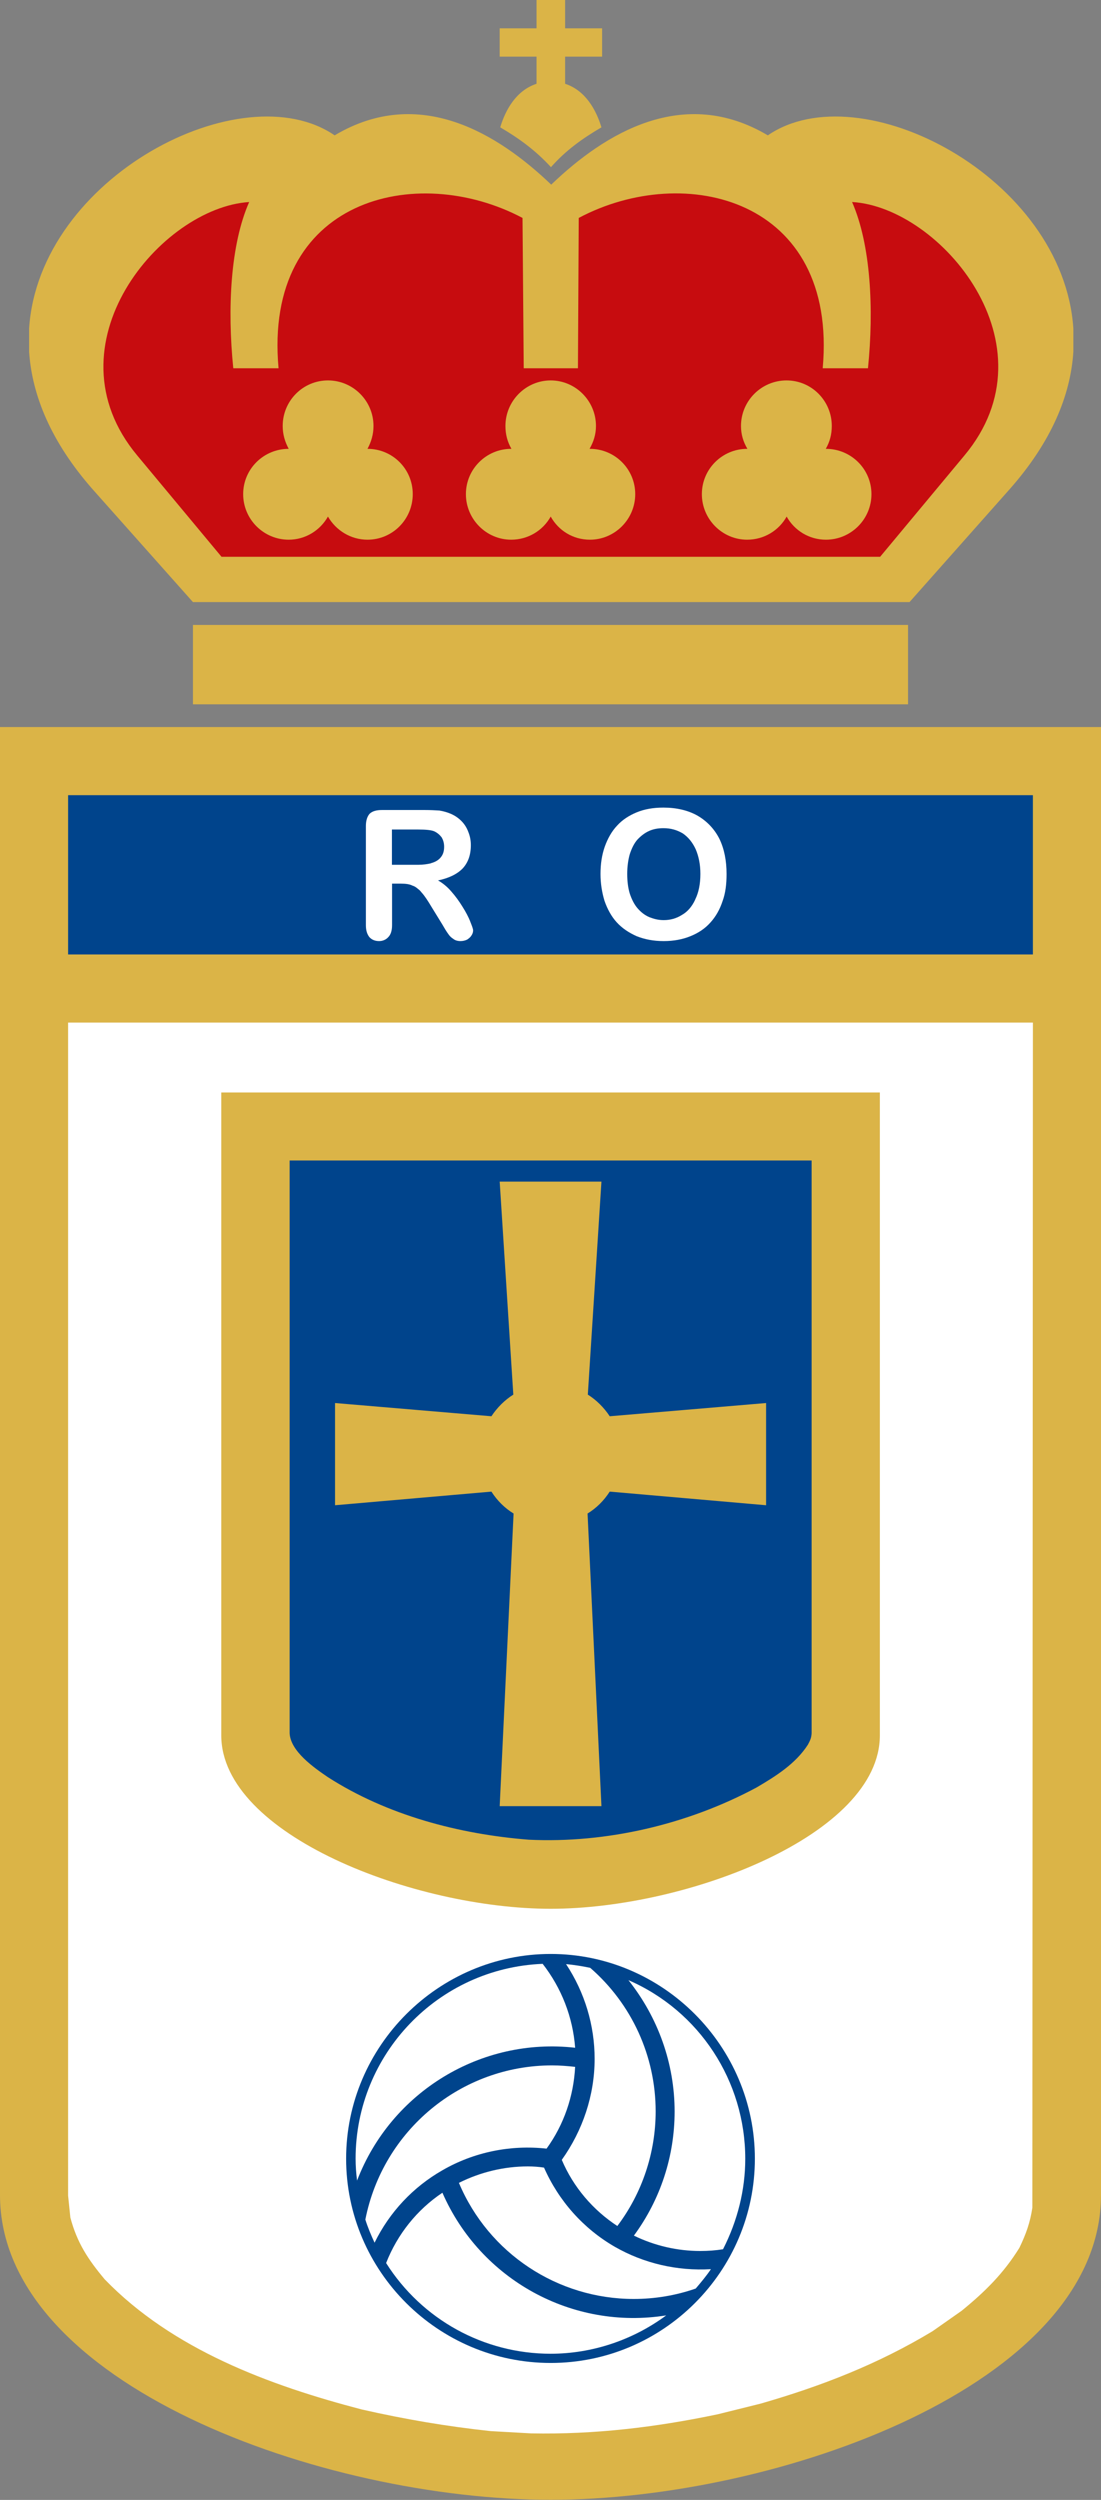 <?xml version="1.0" encoding="UTF-8"?>
<svg id="Livello_2" data-name="Livello 2" xmlns="http://www.w3.org/2000/svg" viewBox="0 0 82.45 187.09">
  <rect x="0" y="0" width="82.45" height="187.09" fill="#808080" stroke="none"/>
  <defs>
    <style>
      .cls-1 {
        fill: #c70c0f;
      }

      .cls-1, .cls-2, .cls-3, .cls-4 {
        fill-rule: evenodd;
        stroke-width: 0px;
      }

      .cls-2 {
        fill: #00448c;
      }

      .cls-3 {
        fill: #fff;
      }

      .cls-4 {
        fill: #dbb447;
      }
    </style>
  </defs>
  <g id="Livello_1-2" data-name="Livello 1">
    <g>
      <path class="cls-4" d="m0,54.41v109.86c0,14.19,24.24,22.81,41.24,22.81s41.21-8.62,41.21-22.81V54.41H0Z"/>
      <path class="cls-3" d="m5.1,164.32l.17,1.64c.5,1.88,1.32,3.13,2.57,4.62,5.08,5.25,12.31,7.93,19.25,9.74,3.22.73,6.37,1.27,9.66,1.62l3.02.17c4.77.09,9.29-.45,13.98-1.43l3.22-.8c4.58-1.32,8.79-2.96,12.87-5.42l2.18-1.53c1.75-1.43,3.13-2.79,4.32-4.71.5-1.04.8-1.88.97-3l.04-88.69H5.1v87.79h0Z"/>
      <polygon class="cls-4" points="14.45 46.77 68 46.77 68 52.71 14.45 52.71 14.45 46.77 14.45 46.77"/>
      <polygon class="cls-2" points="5.1 59.51 77.35 59.51 77.35 71.43 5.1 71.43 5.1 59.51 5.1 59.51"/>
      <path class="cls-4" d="m16.57,81.76v48.11c0,7.45,14.47,12.98,24.67,12.98s24.65-5.53,24.65-12.98v-48.11H16.57Z"/>
      <path class="cls-2" d="m21.69,129.71c.06,1.36,1.84,2.59,2.85,3.28,4.43,2.85,9.83,4.28,15.06,4.69,5.81.28,11.9-1.14,17.06-3.91,1.43-.84,2.92-1.77,3.84-3.2.17-.32.26-.5.28-.86v-42.86H21.69v42.86h0Z"/>
      <path class="cls-4" d="m45.66,111.63c-.43.67-.99,1.23-1.66,1.64l1.04,21.9h-7.62l1.04-21.9c-.67-.41-1.23-.97-1.66-1.64l-11.71,1.02v-7.65l11.71.99c.43-.65.99-1.21,1.64-1.62l-1.02-15.94h7.62l-1.02,15.94c.65.41,1.21.97,1.64,1.62l11.71-.99v7.65l-11.71-1.02h0Z"/>
      <path class="cls-3" d="m35.21,68.95c-.13-.32-.32-.69-.58-1.1-.24-.39-.52-.78-.84-1.14-.3-.35-.65-.63-.99-.82.82-.17,1.45-.48,1.86-.91.39-.43.6-.99.6-1.73,0-.35-.06-.67-.19-.99-.11-.3-.28-.58-.52-.82-.24-.24-.5-.41-.8-.54-.26-.11-.54-.19-.84-.24-.32-.02-.69-.04-1.12-.04h-3.18c-.43,0-.73.09-.93.28-.17.19-.28.5-.28.91v7.43c0,.39.09.67.26.89.17.19.41.3.73.3.28,0,.52-.11.69-.3.19-.19.28-.5.28-.89v-3.11h.67c.35,0,.65.04.86.15.15.04.28.13.43.26.09.06.17.15.24.24.24.26.48.63.76,1.1l.8,1.3c.17.3.32.54.43.69.11.17.24.3.39.39.13.11.32.17.54.17.19,0,.35-.04.5-.11.13-.09.24-.17.32-.3.09-.13.13-.26.13-.39,0-.11-.09-.35-.22-.67h0Zm-2.94-4.34c-.26.06-.58.11-.95.11h-1.97v-2.64h1.97c.58,0,.97.04,1.19.13.24.11.41.26.56.45.13.22.19.45.19.71,0,.35-.09.6-.26.8-.15.19-.41.35-.73.43h0Z"/>
      <path class="cls-3" d="m53.87,62.77c-.37-.73-.93-1.32-1.64-1.73-.69-.39-1.56-.6-2.53-.6h-.04c-.73,0-1.38.11-1.97.35-.58.24-1.08.56-1.47.99-.41.43-.71.97-.93,1.58-.22.63-.32,1.3-.32,2.05,0,.71.11,1.38.3,2.01.22.63.52,1.17.91,1.6.41.45.91.78,1.49,1.04.6.24,1.27.37,2.03.37s1.43-.13,2.01-.37c.6-.24,1.1-.58,1.49-1.02.41-.45.71-.99.91-1.6.22-.6.3-1.27.3-2.03,0-.99-.17-1.88-.54-2.64h0Zm-1.81,4.56c-.24.52-.58.91-.99,1.14-.41.26-.86.39-1.36.39h-.02c-.39,0-.73-.09-1.06-.22-.35-.15-.63-.37-.89-.67-.24-.28-.43-.65-.58-1.1-.13-.43-.19-.93-.19-1.47s.07-1.04.19-1.47c.15-.45.32-.8.56-1.08.26-.28.54-.5.86-.65.32-.15.69-.22,1.08-.22h.04c.52,0,.99.13,1.43.39.41.28.73.67.97,1.19.22.52.35,1.12.35,1.84,0,.76-.13,1.4-.39,1.92h0Z"/>
      <path class="cls-4" d="m41.28,13.82c-3.97-3.8-9.87-7.47-16.22-3.69C18.14,5.38,2.92,13.24,2.18,24.58v1.75c.22,3.26,1.64,6.74,4.75,10.28l7.52,8.45h53.66l7.5-8.45c3.13-3.54,4.56-7.02,4.77-10.28v-1.75c-.76-11.34-15.96-19.2-22.88-14.45-6.33-3.76-12.2-.15-16.16,3.63-.02.02-.04.04-.06.06h0Z"/>
      <path class="cls-1" d="m63.81,15.12c1.4,3.2,1.64,7.99,1.19,12.44h-3.39c1.14-12.7-10.33-15.47-18.27-11.25l-.06,11.25h-4.06l-.09-11.25c-7.95-4.21-19.42-1.45-18.27,11.25h-3.39c-.45-4.45-.22-9.25,1.19-12.44-6.59.41-15.29,10.69-8.38,18.97l6.31,7.58h49.32l6.31-7.58c6.91-8.27-1.79-18.56-8.38-18.97h0Z"/>
      <path class="cls-2" d="m56.53,161.55c0-8.42-6.89-15.32-15.29-15.32s-15.32,6.89-15.32,15.32,6.89,15.29,15.32,15.29,15.29-6.87,15.29-15.29h0Z"/>
      <path class="cls-3" d="m43.07,154.68c-.56-.06-1.12-.11-1.73-.11-6.8,0-12.66,4.84-13.98,11.54.19.6.43,1.17.69,1.73,1.12-2.29,2.89-4.17,5.08-5.42,2.35-1.36,5.1-1.92,7.8-1.62,1.3-1.79,2.03-3.93,2.14-6.13v.02h0Z"/>
      <path class="cls-3" d="m34.37,163.37c2.22,5.27,7.39,8.68,13.09,8.68,1.58,0,3.15-.26,4.64-.78.41-.48.8-.95,1.14-1.45-2.53.15-5.03-.43-7.21-1.68-2.35-1.36-4.19-3.43-5.29-5.92-.39-.06-.8-.09-1.21-.09-1.79,0-3.56.43-5.16,1.23h0Z"/>
      <path class="cls-3" d="m46.23,166.59c1.86-2.46,2.87-5.49,2.87-8.58,0-4.13-1.79-8.04-4.9-10.74-.61-.13-1.21-.22-1.81-.28,1.4,2.12,2.14,4.58,2.14,7.09,0,2.72-.89,5.36-2.46,7.56.86,2.03,2.33,3.76,4.19,4.97l-.02-.02h0Z"/>
      <path class="cls-3" d="m40.63,146.97c-7.82.32-14,6.76-14,14.58,0,.54.04,1.1.11,1.64,2.55-6.65,9.29-10.74,16.33-9.94-.17-2.29-1.02-4.47-2.44-6.29h0Z"/>
      <path class="cls-3" d="m28.92,169.37c2.68,4.23,7.32,6.78,12.31,6.78,3.11,0,6.16-1.02,8.66-2.87-7.02,1.12-13.91-2.66-16.76-9.18-1.9,1.27-3.37,3.11-4.21,5.25v.02h0Z"/>
      <path class="cls-3" d="m54.15,168.32c1.08-2.12,1.66-4.43,1.66-6.76,0-5.81-3.43-11.06-8.75-13.37,2.22,2.79,3.46,6.24,3.46,9.83,0,3.35-1.06,6.59-3.05,9.29,1.56.76,3.26,1.15,4.97,1.15.58,0,1.14-.04,1.71-.13h0Z"/>
      <path class="cls-4" d="m41.26,12.51c-1.17-1.27-2.4-2.16-3.8-2.98.39-1.3,1.19-2.76,2.72-3.26v-2.03h-2.76v-2.12h2.76V0h2.14v2.12h2.77v2.12h-2.77v2.03c1.53.5,2.33,1.97,2.72,3.26-1.4.82-2.66,1.71-3.78,2.98h0Z"/>
      <path class="cls-4" d="m44.15,33.59c.3-.52.48-1.08.48-1.71,0-1.88-1.53-3.41-3.39-3.41s-3.39,1.53-3.39,3.41c0,.63.15,1.19.45,1.71h-.02c-1.86,0-3.39,1.51-3.39,3.39s1.53,3.41,3.39,3.41c1.27,0,2.38-.69,2.96-1.73.58,1.04,1.66,1.73,2.94,1.73,1.86,0,3.39-1.53,3.39-3.41s-1.53-3.39-3.39-3.39h-.02Z"/>
      <path class="cls-4" d="m61.84,33.59c.3-.52.45-1.08.45-1.71,0-1.88-1.51-3.41-3.39-3.41s-3.41,1.53-3.41,3.41c0,.63.17,1.19.48,1.71h-.02c-1.86,0-3.39,1.51-3.39,3.39s1.53,3.41,3.39,3.41c1.27,0,2.38-.69,2.96-1.73.58,1.04,1.68,1.73,2.94,1.73,1.88,0,3.41-1.53,3.41-3.41s-1.53-3.39-3.41-3.39h0Z"/>
      <path class="cls-4" d="m27.52,33.59c.28-.52.45-1.08.45-1.71,0-1.88-1.53-3.41-3.41-3.41s-3.39,1.53-3.39,3.41c0,.63.17,1.19.45,1.71-1.88,0-3.41,1.51-3.41,3.39s1.53,3.41,3.41,3.41c1.25,0,2.35-.69,2.94-1.73.6,1.04,1.71,1.73,2.96,1.73,1.88,0,3.39-1.53,3.39-3.41s-1.51-3.39-3.39-3.39h0Z"/>
    </g>
  </g>
</svg>